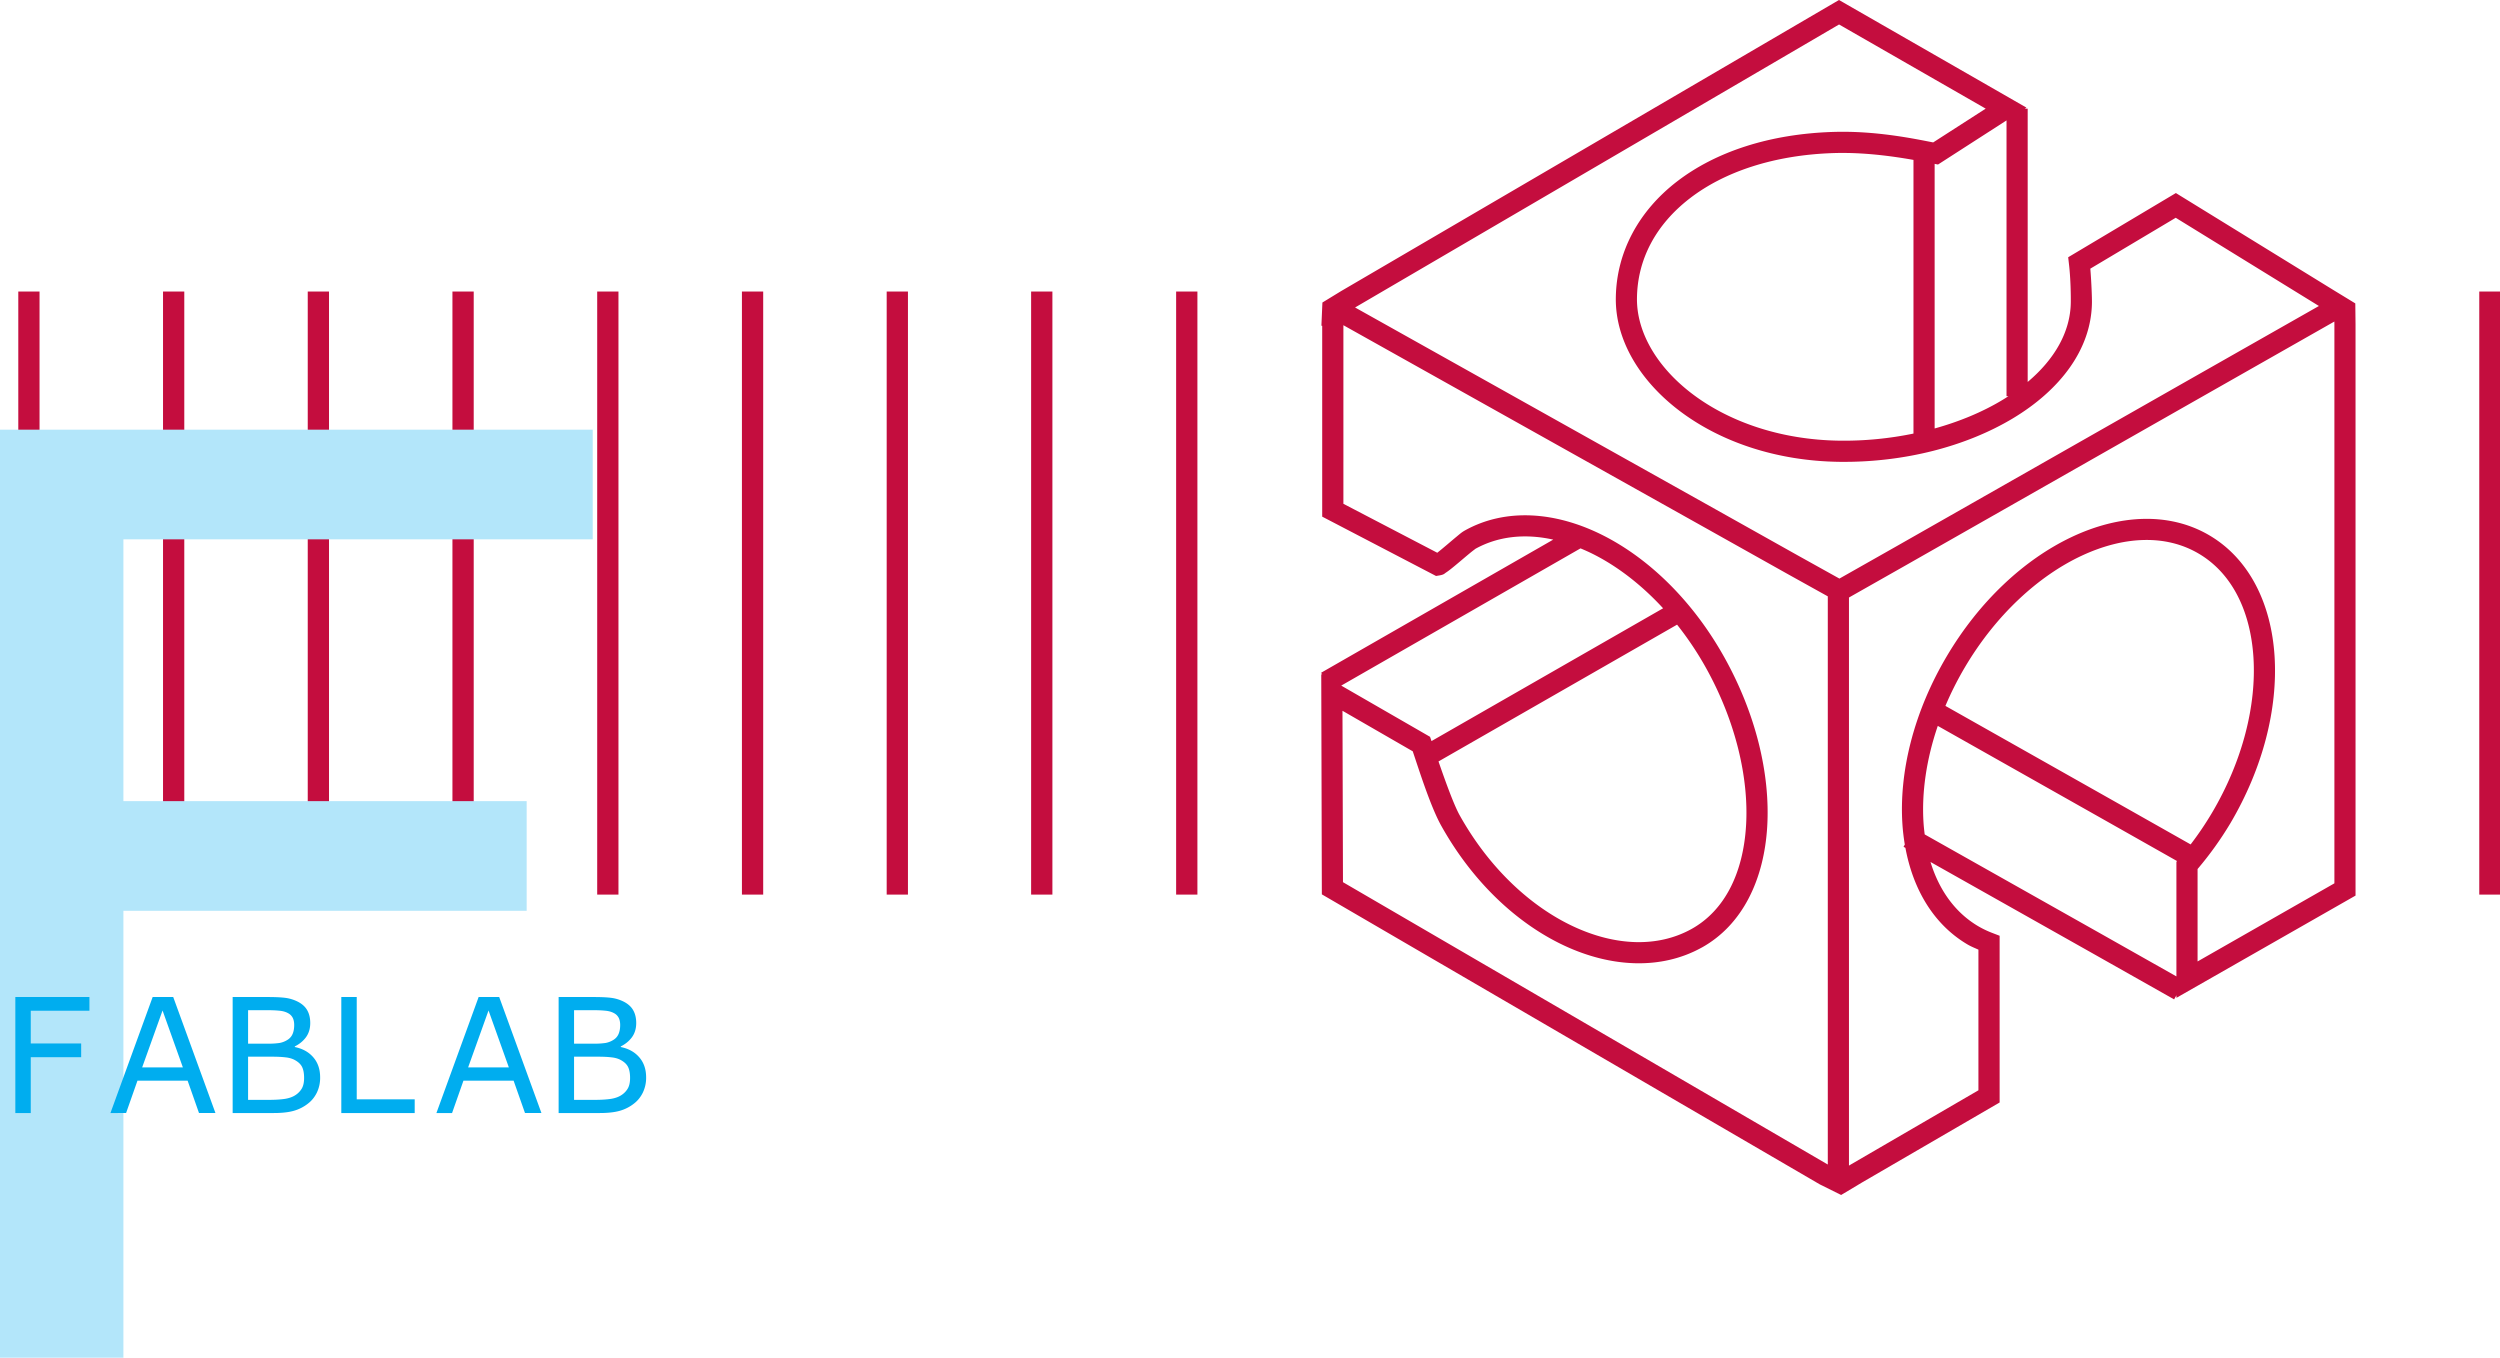 <svg viewBox="0 0 196.104 106.5" xmlns="http://www.w3.org/2000/svg">
    <path fill="#c40d3eff" d="M1.435 22.87v47.303h1.667V22.87H1.435zm11.353 0v47.303h1.668V22.87h-1.668zm11.352 0v47.303h1.668V22.87H24.14zm11.35 0v47.303h1.669V22.87H35.49zm11.355 0v47.303h1.668V22.87h-1.668zm11.353 0v47.303h1.668V22.87h-1.668zm11.355 0v47.303h1.668V22.87h-1.668zm11.33 0v47.303h1.669V22.87h-1.669zm11.375 0v47.303h1.669V22.87h-1.669zm102.22 0v47.303h1.669V22.87h-1.669z" />
    <path fill="#b3e6faff" d="M46.495 42.307H9.68V62.84h31.633v8.604H9.68V106.5H0V33.702h46.495z" />
    <path fill="#00adefff" d="M1.203 78.208v9.1h1.21v-4.382h3.954V81.85H2.413v-2.567h4.602v-1.075H1.203zm10.772 0-3.312 9.1H9.89l.892-2.537h3.936l.892 2.536h1.29l-3.313-9.1h-1.613zm6.275 0v9.1h3.226c.632 0 1.151-.058 1.559-.172a3.195 3.195 0 0 0 1.13-.574c.29-.224.52-.51.69-.856a2.67 2.67 0 0 0 .257-1.197c0-.632-.177-1.154-.531-1.565-.355-.416-.84-.687-1.455-.813v-.049c.367-.183.66-.426.88-.727.22-.306.33-.674.33-1.106 0-.383-.075-.711-.226-.984-.15-.277-.393-.503-.727-.679a3.033 3.033 0 0 0-.947-.305c-.33-.049-.827-.073-1.492-.073H18.25zm8.523 0v9.1h5.757v-1.076h-4.547v-8.024h-1.21zm10.772 0-3.312 9.1h1.228l.892-2.537h3.936l.893 2.536h1.289l-3.313-9.1h-1.613zm6.275 0v9.1h3.226c.632 0 1.151-.058 1.559-.172a3.197 3.197 0 0 0 1.13-.574c.29-.224.52-.51.69-.856a2.67 2.67 0 0 0 .258-1.197c0-.632-.178-1.154-.532-1.565-.354-.416-.84-.687-1.455-.813v-.049c.367-.183.66-.426.88-.727.22-.306.33-.674.33-1.106 0-.383-.075-.711-.226-.984-.15-.277-.393-.503-.727-.679a3.033 3.033 0 0 0-.947-.305c-.33-.049-.827-.073-1.491-.073H43.82zM19.46 79.24h1.442c.403 0 .741.013 1.014.042.273.024.506.092.697.202a.85.85 0 0 1 .354.366c.073.151.11.336.11.556 0 .265-.04.496-.122.691a.996.996 0 0 1-.403.47c-.192.123-.4.204-.624.245a5.856 5.856 0 0 1-.904.055H19.46v-2.627zm25.57 0h1.442c.403 0 .742.013 1.015.042.272.024.505.092.696.202a.851.851 0 0 1 .355.366c.073.151.11.336.11.556 0 .265-.041.496-.123.691a.996.996 0 0 1-.403.47c-.192.123-.4.204-.624.245a5.856 5.856 0 0 1-.904.055H45.03v-2.627zm-32.279.024 1.595 4.467H11.15l1.601-4.467zm25.57 0 1.595 4.467H36.72l1.601-4.467zM19.46 82.889h1.901c.4 0 .737.016 1.014.049.281.028.52.094.716.195.289.151.489.334.599.55s.164.507.164.874c0 .322-.052.585-.158.789a1.535 1.535 0 0 1-.502.543c-.215.147-.492.25-.83.306-.339.053-.773.08-1.302.08h-1.602v-3.386zm25.57 0h1.901c.4 0 .737.016 1.014.049.281.028.52.094.716.195.289.151.489.334.599.55s.164.507.164.874c0 .322-.052.585-.158.789a1.535 1.535 0 0 1-.502.543c-.215.147-.492.25-.83.306-.339.053-.773.08-1.302.08h-1.602v-3.386z" />
    <path fill="#c40d3eff" d="m144.253 0-39.054 22.834-1.467.897-.078 1.821.062.004v14.97l8.93 4.655.274-.046c.349-.058.384-.142.496-.215.112-.073.222-.154.342-.247.24-.187.513-.416.789-.649s.551-.467.776-.652.452-.345.4-.316c1.798-.999 3.907-1.217 6.116-.727L103.632 52.77l.086.15-.077-.044.046 17.278 39.06 22.75 1.675.832 1.646-.985 10.786-6.27V73.403l-.535-.206a7.495 7.495 0 0 1-1.138-.54c-1.807-1.064-3.071-2.823-3.75-5.042l12.683 7.148 6.426 3.63.182-.323v.202l14.05-8.021V25.458l-.018-1.659-1.63-.994-12.444-7.662-8.448 5.036.061.537c.14 1.18.149 2.54.144 2.989-.024 2.318-1.264 4.471-3.382 6.256V8.524h-.228l.129-.083zm.006 1.92 11.502 6.602-4.12 2.65c-1.53-.297-4.507-.924-7.806-.824-5.054.152-9.283 1.574-12.288 3.888s-4.77 5.558-4.8 9.169c-.029 3.277 1.883 6.468 5.012 8.833s7.507 3.936 12.588 3.99c5.06.052 9.9-1.222 13.55-3.413 3.648-2.192 6.16-5.375 6.198-9.094.004-.409-.038-1.562-.127-2.647l6.699-3.992 11.232 6.92-10.787 6.13-22.305 12.693-4.52 2.56-3.257-1.812-6.381-3.578-28.355-15.876zm13.136 7.525V31.08h.147c-.164.106-.329.212-.5.314-1.532.92-3.33 1.673-5.286 2.216V12.854l.264.052zm-12.912 2.552c2.097-.005 4.113.282 5.613.546V34.01c-1.83.379-3.764.578-5.733.558-4.747-.05-8.784-1.528-11.6-3.657-2.815-2.128-4.38-4.878-4.357-7.493.026-3.085 1.489-5.81 4.155-7.865 2.667-2.054 6.553-3.403 11.323-3.547.2-.006.4-.009.599-.01zm38.628 13.225.003.246V69.29l-10.733 6.128v-7.25a26.703 26.703 0 0 0 2.568-3.581c2.579-4.365 3.728-9.03 3.472-13.11-.257-4.079-1.955-7.626-5.114-9.484-3.16-1.858-7.091-1.623-10.792.127-3.701 1.75-7.238 5.01-9.817 9.374-2.58 4.365-3.728 9.03-3.472 13.11.036.559.1 1.107.19 1.644l-.1.176.148.083c.602 3.261 2.22 6.018 4.876 7.581.276.162.566.276.851.404v11.033l-9.967 5.795-.188.113V46.87l4.59-2.602 22.308-12.693zm-77.733.288 28.458 15.934 6.385 3.58 3.154 1.754v44.569l-38.03-22.148-.039-13.445 5.512 3.18c.498 1.473 1.392 4.328 2.236 5.839 2.476 4.432 5.958 7.672 9.638 9.396 3.68 1.724 7.607 1.929 10.798.157h.004c3.218-1.79 4.887-5.372 5.13-9.495.243-4.123-.899-8.857-3.367-13.275-2.472-4.426-5.919-7.762-9.57-9.59s-7.566-2.14-10.769-.36c-.257.142-.411.284-.654.484-.243.2-.519.437-.79.665-.269.228-.533.448-.733.604l-7.363-3.84zm62.751 16.849c1.568-.043 3.042.303 4.336 1.065 2.59 1.522 4.068 4.471 4.3 8.158.232 3.687-.82 8.058-3.243 12.16a25.345 25.345 0 0 1-1.685 2.496l-5.956-3.368-13.28-7.498c.43-1.017.937-2.031 1.528-3.03 2.425-4.103 5.75-7.137 9.096-8.72 1.674-.79 3.336-1.221 4.904-1.263zm-44.151.656c.321.134.644.277.966.438 1.913.958 3.805 2.405 5.512 4.262l-18.167 10.417-.014-.041-.1-.294-6.967-4.017zm7.574 5.984a25.04 25.04 0 0 1 2.254 3.365c2.327 4.165 3.38 8.63 3.159 12.37-.22 3.74-1.67 6.687-4.28 8.138-2.64 1.465-5.967 1.346-9.286-.209-3.318-1.555-6.575-4.55-8.895-8.702-.467-.836-1.136-2.7-1.666-4.232zm20.451 7.941 13.062 7.375 5.706 3.227-.05.056v8.992l-5.791-3.272-13.954-7.866c-.04-.313-.073-.629-.094-.953-.146-2.328.221-4.926 1.121-7.559z" />
</svg>